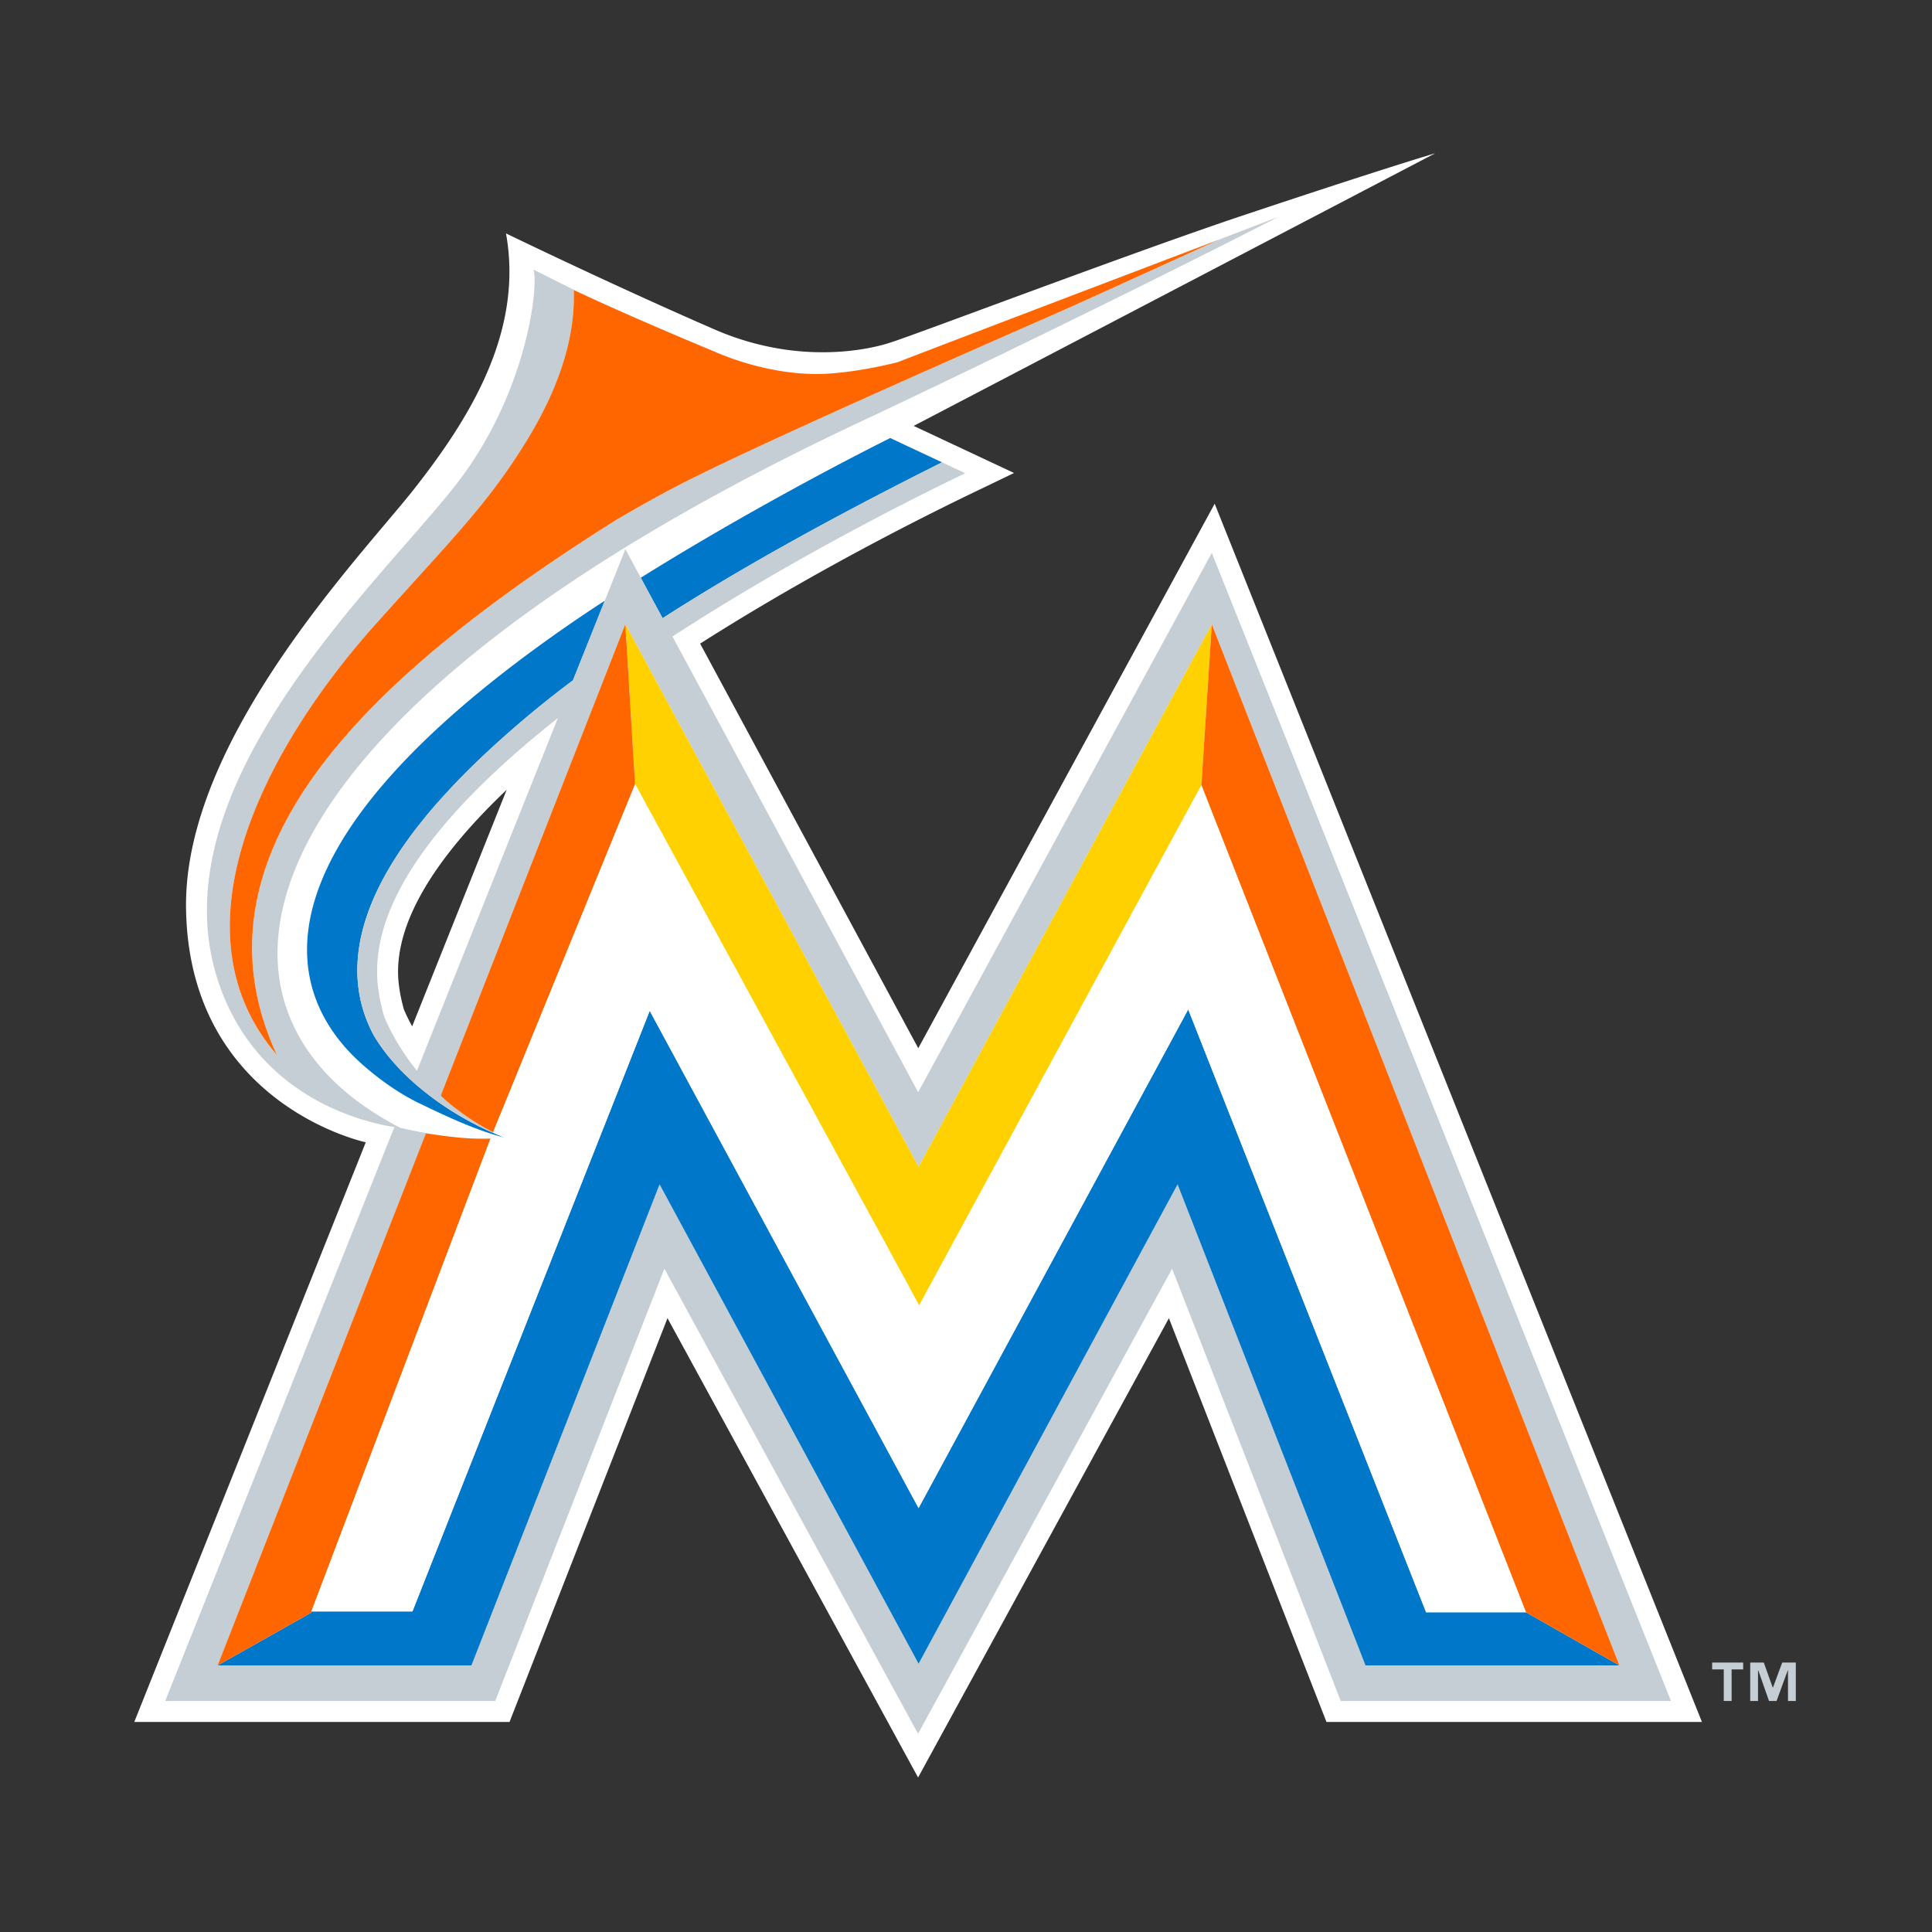 <svg width="500" height="500" viewBox="0 0 500 500" xmlns="http://www.w3.org/2000/svg"><rect x="0" y="0" width="500" height="500" fill="#333333" stroke="none"/><title>miami-marlins</title><g fill-rule="nonzero" fill="none"><path d="M314.357 130.361l-76.712 140.919-56.451-104.712c28.157-17.937 56.296-32.158 70.964-39.213l10.277-4.943-25.977-12.189 134.969-70.55s-11.423 3.3-49.255 15.912c-28.929 9.659-85.851 31.262-91.558 33.002 0 0-20.531 7.61-45.669-3.318-26.1-11.333-53.996-24.863-53.996-24.863 4.683 25.863-10 48.564-23.668 66.012-13.223 16.871-59.722 64.663-59.136 108.585.682 50.946 46.515 60.621 46.515 60.621l-59.906 150.011h97.113l40.88-104.495 64.85 118.879 64.915-118.869 40.775 104.486h97.169L314.357 130.361zM106.669 265.615a44.888 44.888 0 0 1-2.138-4.374 42.581 42.581 0 0 1-1.26-6.032c-2.309-16.798 11.521-35.295 27.856-50.809l-24.458 61.216z" fill="#FFF"/><path d="M171.479 159.996c18.741-12.05 42.059-25.188 72.321-40.344h.007l-9.099-4.261-4.309-2.032c-17.716 8.862-42.621 22.448-64.574 36.165l5.653 10.472M130.421 294.405a42.65 42.65 0 0 1-1.049-.487c-11.886-4.765-25.709-14.195-32.677-26.018-6.545-12.278-6.521-28.416 7.683-48.938.033-.066.089-.122.139-.186a114.317 114.317 0 0 1 3.707-5.033c.13-.172.301-.35.423-.52a127.121 127.121 0 0 1 4.04-4.887c.252-.285.545-.586.797-.877a177.347 177.347 0 0 1 10.089-10.489c5.91-5.668 12.415-11.342 19.839-17.18 1.569-1.228 3.212-2.472 4.87-3.723l8.236-20.604a402.407 402.407 0 0 0-8.48 5.658c-83.029 57.114-76.67 95.597-53.181 115.289 4.106 3.521 8.821 6.764 13.553 9.066 6.538 3.154 12.74 6.089 19.343 8.146.764.228 1.512.43 2.26.666l.381.113h.026" fill="#0077C8"/><path d="M313.611 143.079l-75.99 139.579-63.589-117.935c29.872-19.425 60.565-34.938 75.778-42.256l-6.009-2.813c-30.262 15.155-53.58 28.287-72.321 40.344l-9.635-17.871-13.562 33.938c-1.658 1.251-3.292 2.488-4.87 3.723a267.05 267.05 0 0 0-19.839 17.18 174.012 174.012 0 0 0-10.089 10.496c-.252.294-.545.586-.797.87a132.739 132.739 0 0 0-4.04 4.887c-.122.171-.294.341-.423.512a112.955 112.955 0 0 0-3.707 5.04c-.04.066-.099.122-.139.188-14.195 20.521-14.228 36.661-7.683 48.938 6.975 11.822 20.782 21.253 32.677 26.018-.139-.073-.317-.146-.456-.228-.44-.204-1.301-.651-1.301-.651a11.425 11.425 0 0 1-.666-.357 51.284 51.284 0 0 0-.675-.357c-6.521-3.561-11.472-7.902-12.213-8.814l47.776-121.959.007.007 75.884 140.423 75.884-140.423 105.478 269.449h-65.696l-48.629-124.48-67.037 124.05-67.029-124.05-.626 1.635v-.024L122.014 431.005h-65.687l53.898-137.716c.837.139 1.715.244 2.57.381a136.469 136.469 0 0 1-9.09-1.773c-.033 0-.073-.007-.097-.007-59.698-30.795-44.054-107.076 122.72-184.447 62.216-29.489 104.479-51.304 104.479-51.304l-17.855 6.839c1.446-.56 2.373-.91 2.373-.91s-34.312 15.66-40.215 18.254c-34.049 14.949-79.744 35.171-98.729 44.853-3.772 1.926-9.903 5.277-16.716 9.261-64.704 40.645-112.153 86.185-88.047 138.53-27.619-32.075-3.398-79.143 25.815-111.675 19.489-21.773 28.726-30.766 38.662-46.913 7.822-12.659 12.831-25.954 12.391-39.319.44.202.903.414 1.341.618l-11.757-5.91c1.317 4.301-1.52 30.368-18.327 53.361-18.391 25.082-81.843 80.557-62.597 132.787 10.668 28.969 38.117 34.7 44.954 35.782l-.033-.009-59.313 148.524h85.413l43.775-111.877 65.654 120.365 65.736-120.365 43.653 111.877h85.46L313.611 143.079zM107.922 277.089a4.312 4.312 0 0 1-.358-.414c-4.952-6.253-7.408-11.789-8.146-13.619-.626-2.058-1.138-4.407-1.52-7.107-3.154-22.936 18.269-47.84 46.475-70.11l-36.452 91.25z" fill="#C4CED4"/><path d="M118.86 294.405c.715.066 1.414.122 2.131.172-.715-.049-1.415-.115-2.131-.172m10.613.075c.113-.007.228-.024.325-.024a50.68 50.68 0 0 1-5.569.235c1.748.025 3.504-.047 5.244-.212" fill="#C4CED4"/><path d="M136.098 114.38c-9.943 16.147-19.172 25.14-38.67 46.915-29.213 32.53-53.434 79.598-25.806 111.664-24.115-52.343 23.334-97.875 88.047-138.53 6.806-3.975 12.937-7.326 16.716-9.252 18.985-9.684 64.671-29.905 98.731-44.857 5.903-2.594 40.215-18.261 40.215-18.261l-2.382.91c-11.968 4.553-68.354 25.994-80.665 30.782-.179.082 0 0-.066.016-6.529 1.627-15.797 3.269-22.4 3.008-5.237-.146-14.139-1.251-24.254-5.496-3.032-1.293-20.822-8.626-35.735-15.604a65.536 65.536 0 0 0-1.341-.618c.44 13.369-4.569 26.654-12.391 39.323" fill="#F60"/><path fill="#FFD100" d="M164.372 202.934l70.736 129.8 2.756 5.146 2.782-5.146 70.273-129.53v.024l2.691-41.678-75.882 140.425-75.884-140.425 1.935 31.889.586 9.511z"/><path fill="#0077C8" d="M369.072 417.249l-61.566-156.018-69.777 129.057-69.581-128.7-61.411 155.451h-26.116l-.146.348-24.148 13.612h65.687l48.686-124.48 67.029 124.057 67.029-124.057 48.63 124.48h65.703l-24.181-13.75z"/><path d="M164.368 202.951l-.595-9.513-1.933-31.895-47.776 121.967c.741.919 5.684 5.252 12.203 8.805.228.122.456.244.675.374.219.113.44.235.666.35l36.76-90.088zM56.325 431.001l24.155-13.61.139-.357h-.025l46.353-122.357a54.541 54.541 0 0 0 2.528-.204 47.206 47.206 0 0 1-5.244.221 61.2 61.2 0 0 1-3.236-.122 110.549 110.549 0 0 1-2.138-.162 103.255 103.255 0 0 1-6.065-.741c-.854-.13-1.74-.235-2.568-.374L56.325 431.001zm338.584-13.752l24.188 13.75-105.488-269.442-2.691 41.67 83.99 214.021z" fill="#F60"/><path d="M126.946 294.679l-46.353 122.357h26.14l61.411-155.441 69.581 128.692 69.786-129.057 61.566 156.018h25.831L310.919 203.226v-.024l-70.273 129.537-2.78 5.139-2.756-5.139-70.738-129.807-.007.016-36.751 90.088s.863.454 1.293.651c.496.235.992.487 1.512.715h-.024c-.057 0-.294.025-.602.049-.097.007-.202.024-.317.033-.773.064-1.797.153-2.53.193" fill="#FFF"/><path d="M464.753 430.266v9.943h-2.025v-7.911h-.066l-2.886 7.911h-1.959l-2.773-7.911h-.066v7.911h-2.025v-9.943h3.513l2.326 6.496h.04l2.406-6.496h3.513zm-21.652 1.78h3.008v8.163h2.032v-8.163h2.992v-1.78h-8.034v1.78h.002z" fill="#C4CED4"/></g></svg>